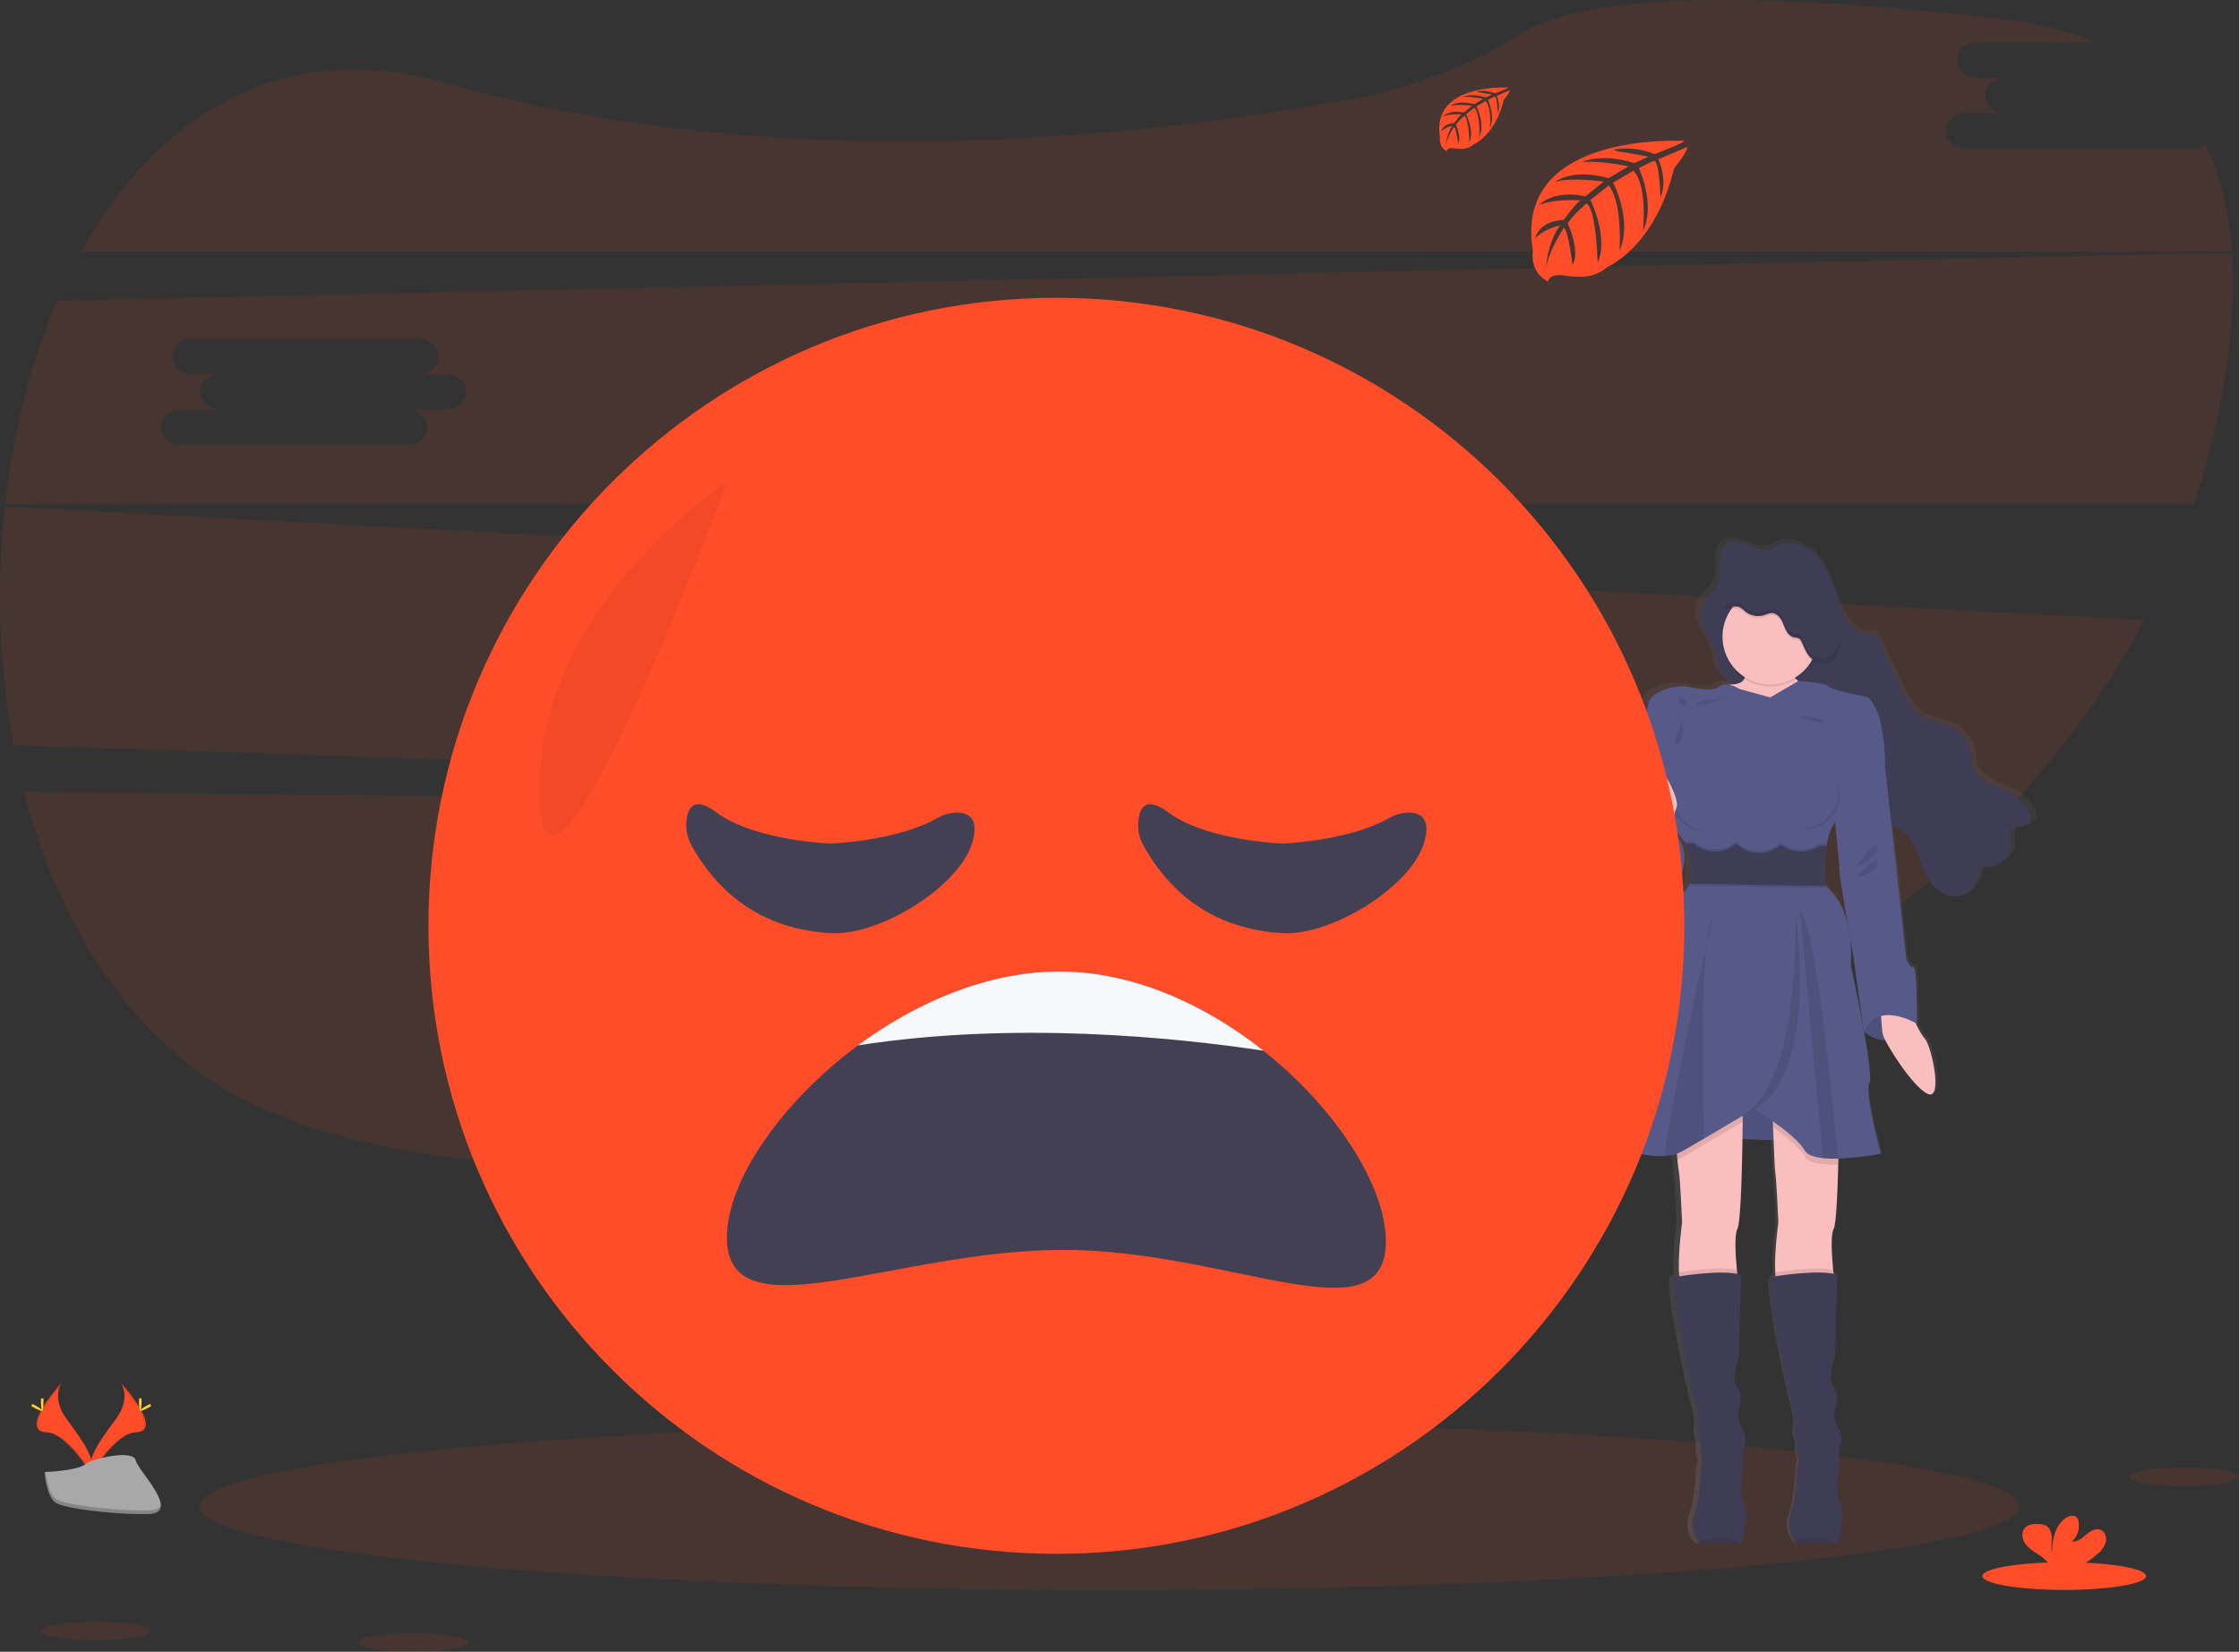 <svg width="496" height="366" viewBox="0 0 496 366" fill="none" xmlns="http://www.w3.org/2000/svg">
<rect x="0" y="0" width="496" height="366" fill="#333333" stroke="none"/>
<g clip-path="url(#clip0)">
<path opacity="0.1" d="M5.339 175.474C13.171 205.754 29.737 231.929 55.916 244.618C110.34 270.987 233.08 257.388 324.685 241.776C372.07 233.702 413.72 211.419 443.975 180.061L5.339 175.474Z" fill="#FF4D29"/>
<path opacity="0.1" d="M485.711 32.941H435.449C433.063 32.941 431.106 31.173 431.106 29.013C431.106 26.852 433.063 25.079 435.449 25.079H444.142C441.752 25.079 439.8 23.311 439.8 21.146C439.8 18.981 441.752 17.217 444.142 17.217H437.938C435.548 17.217 433.591 15.449 433.591 13.284C433.591 11.119 435.548 9.355 437.938 9.355H464.171C458.35 6.906 451.546 5.165 443.705 4.249C372.169 -4.064 346.63 1.434 337.621 7.086C326.392 14.219 313.918 19.168 300.855 21.674C256.721 29.915 174.183 39.829 99.374 18.516C62.193 7.903 34.557 25.815 17.996 55.756H494.44C493.818 47.055 491.956 39.017 488.538 31.985C487.728 32.61 486.733 32.947 485.711 32.941Z" fill="#FF4D29"/>
<path opacity="0.1" d="M1.078 112.271C-0.853 129.881 -0.197 147.679 3.026 165.099L444.313 179.71C456.461 167.106 466.782 152.861 474.975 137.39L1.078 112.271ZM175.612 149.957H166.924C169.313 149.957 171.27 151.73 171.27 153.89C171.27 156.051 169.313 157.819 166.924 157.819H116.662C114.276 157.819 112.32 156.051 112.32 153.89C112.32 151.73 114.276 149.957 116.662 149.957H125.355C122.965 149.957 121.013 148.189 121.013 146.028C121.013 143.868 122.965 142.095 125.355 142.095H119.146C116.756 142.095 114.799 140.327 114.799 138.166C114.799 136.006 116.756 134.233 119.146 134.233H169.408C171.798 134.233 173.75 136.001 173.75 138.166C173.75 140.331 171.798 142.095 169.408 142.095H175.612C178.002 142.095 179.955 143.863 179.955 146.028C179.955 148.193 178.002 149.957 175.612 149.957Z" fill="#FF4D29"/>
<path opacity="0.1" d="M494.458 56.027L12.679 66.627C6.817 80.263 2.931 95.68 1.141 111.657H486.017C489.172 102.31 491.514 92.707 493.015 82.956C494.462 73.569 495.039 64.489 494.458 56.027ZM98.959 90.782H90.27C92.66 90.782 94.617 92.554 94.617 94.715C94.617 96.876 92.66 98.648 90.27 98.648H40.008C37.623 98.648 35.666 96.876 35.666 94.715C35.666 92.554 37.623 90.782 40.008 90.782H48.702C46.312 90.782 44.359 89.013 44.359 86.853C44.359 84.692 46.312 82.92 48.702 82.92H42.493C40.103 82.92 38.146 81.151 38.146 78.991C38.146 76.83 40.103 75.058 42.493 75.058H92.755C95.144 75.058 97.097 76.826 97.097 78.991C97.097 81.156 95.144 82.92 92.755 82.92H98.959C101.349 82.92 103.301 84.692 103.301 86.853C103.301 89.013 101.349 90.782 98.959 90.782Z" fill="#FF4D29"/>
<path opacity="0.1" d="M245.777 352.319C357.087 352.319 447.321 344.015 447.321 333.771C447.321 323.528 357.087 315.223 245.777 315.223C134.468 315.223 44.233 323.528 44.233 333.771C44.233 344.015 134.468 352.319 245.777 352.319Z" fill="#FF4D29"/>
<path d="M451.19 180.571C451.187 180.54 451.187 180.508 451.19 180.476C451.19 180.427 451.19 180.382 451.19 180.336C451.099 179.82 450.904 179.327 450.617 178.889C449.585 177.236 448.148 175.876 446.442 174.937C443.466 173.304 439.376 172.605 438.186 169.488C437.82 168.523 437.811 167.472 437.631 166.462C437.316 164.887 436.592 163.424 435.532 162.218C434.472 161.012 433.114 160.107 431.593 159.592C430.178 159.118 428.649 158.988 427.274 158.401C424.199 157.093 422.575 153.868 421.2 150.886C419.421 147.037 417.641 143.187 415.862 139.335C414.509 140.016 412.759 139.695 411.492 138.843C410.271 137.934 409.299 136.731 408.665 135.347C406.83 131.784 406.041 127.747 403.886 124.355C401.73 120.963 397.424 118.283 393.619 119.758C392.876 120.13 392.107 120.448 391.319 120.71C388.059 121.472 384.452 117.746 381.661 119.555C381.197 119.853 380.819 120.266 380.565 120.755C380.563 120.725 380.563 120.695 380.565 120.665C380.202 121.399 379.999 122.201 379.97 123.019C379.97 123.186 379.97 123.349 379.97 123.507C379.97 123.534 379.97 123.561 379.97 123.588C379.97 124.237 380.01 124.896 380.019 125.554C380.03 126.108 379.987 126.66 379.893 127.205V127.16C379.84 127.467 379.762 127.769 379.659 128.062C378.933 130.011 376.922 131.288 375.979 133.119V133.029C375.873 133.228 375.781 133.434 375.704 133.647C375.537 134.127 375.45 134.631 375.447 135.14C375.366 138.581 379.014 141.82 379.438 145.514C379.74 148.13 380.34 148.969 382.563 150.449L383.05 150.774C382.856 150.774 382.657 150.801 382.436 150.805C382.35 150.807 382.264 150.816 382.179 150.832C381.787 150.724 381.376 150.705 380.975 150.775C380.574 150.845 380.194 151.003 379.862 151.238C378.157 152.591 374.126 151.549 372.336 151.238C370.546 150.927 364.414 151.766 363.557 155.167C362.7 158.568 361.23 165.587 361.23 165.587C361.23 165.587 361.23 170.039 360.685 170.869C360.664 170.927 360.664 170.991 360.685 171.049C360.685 172.298 360.73 179.809 359.522 181.744C359.224 182.195 359.246 183.192 359.467 184.419C358.196 186.056 357.001 187.969 357.213 189.223C357.601 191.789 362.804 199.859 370.262 195.537C370.262 195.537 374.505 187.775 369.166 183.647L369.396 182.745C371.01 184.73 372.205 186.155 372.205 186.155C372.205 186.155 372.268 186.322 372.368 186.606H372.205C372.902 188.503 373.324 190.49 373.459 192.506C373.438 193.246 373.305 193.977 373.062 194.676H373.202C373.161 194.829 373.116 194.983 373.062 195.127C372.8 195.889 372.311 196.552 371.66 197.026C367.931 199.669 363.661 218.546 363.661 218.546C363.661 218.546 355.202 249.061 353.511 250.798C352.113 252.223 360.897 256.237 367.489 255.759C368.409 255.705 369.318 255.532 370.194 255.245C370.235 255.696 370.28 256.147 370.325 256.558C370.465 257.911 370.609 259.165 370.699 259.557C370.934 260.541 371.398 270.581 371.398 270.581C371.398 270.581 370.447 277.104 370.677 281.642C370.677 281.953 370.717 282.251 370.744 282.544L369.924 282.67C368.679 285.467 373.806 308.8 374.505 310.762C374.968 312.309 375.229 313.908 375.281 315.521C375.281 315.521 374.83 317.181 375.204 318.088C375.437 318.642 375.589 319.227 375.655 319.824C375.655 319.824 375.348 321.331 375.813 322.314C376.277 323.298 375.736 325.021 375.736 325.021C375.736 325.021 375.583 331.818 374.185 335.517C373.804 336.512 373.693 337.591 373.864 338.643C374.034 339.695 374.479 340.683 375.154 341.507C375.251 341.636 375.357 341.758 375.47 341.873C375.47 341.873 383.18 341.936 384.537 341.873H384.713C385.259 341.796 386.657 335.679 385.412 332.734C384.168 329.788 385.259 326.162 385.259 326.162V320.803C385.259 320.803 386.657 319.513 385.259 316.744C383.861 313.974 384.091 313.135 384.091 313.135C384.091 313.135 385.647 308.678 384.014 307.244C382.382 305.81 384.326 300.37 384.326 300.37L384.876 282.237C384.588 282.143 384.294 282.068 383.996 282.011C383.965 281.714 383.933 281.407 383.902 281.082C383.582 277.798 383.307 273.333 384.019 272.061C384.731 270.789 385.074 259.684 385.187 251.966L392.293 252.237C392.442 255.845 392.6 259.138 392.699 259.557C392.933 260.541 393.402 270.581 393.402 270.581C393.402 270.581 392.446 277.104 392.676 281.642C392.676 281.953 392.717 282.251 392.744 282.544L391.923 282.67C390.679 285.467 395.805 308.8 396.504 310.762C396.968 312.309 397.23 313.908 397.284 315.521C397.284 315.521 396.834 317.181 397.203 318.088C397.436 318.642 397.588 319.227 397.654 319.824C397.654 319.824 397.348 321.331 397.812 322.314C398.276 323.298 397.735 325.021 397.735 325.021C397.735 325.021 397.582 331.818 396.184 335.517C395.81 336.514 395.705 337.592 395.881 338.642C396.056 339.693 396.506 340.678 397.185 341.498C397.282 341.627 397.388 341.749 397.501 341.863C397.501 341.863 405.211 341.927 406.569 341.863H406.744C407.29 341.787 408.688 335.67 407.443 332.725C406.199 329.779 407.29 326.153 407.29 326.153V320.803C407.29 320.803 408.688 319.513 407.29 316.744C405.892 313.974 406.122 313.135 406.122 313.135C406.122 313.135 407.678 308.678 406.045 307.244C404.413 305.81 406.357 300.37 406.357 300.37L406.916 282.237C406.62 282.142 406.319 282.066 406.014 282.011C405.982 281.714 405.951 281.407 405.919 281.082C405.599 277.798 405.324 273.333 406.036 272.061C406.609 271.019 406.938 264.307 407.087 257.753C407.087 257.302 407.087 256.851 407.123 256.4C410.388 256.264 413.64 255.899 416.854 255.308C416.854 255.308 413.052 241.862 414.216 239.674C414.716 238.732 413.995 233.711 413.007 228.303C414.385 229.418 416.096 230.038 417.868 230.062C419.568 233.332 424.74 240.856 427.653 242.015C431.07 243.369 428.505 231.37 426.877 229.634C426.107 228.685 425.458 227.644 424.947 226.535C424.992 226.481 425.042 226.436 425.087 226.386C425.132 226.336 425.168 213.621 424.388 213.851C423.608 214.081 422.679 211.961 422.679 211.961L420.271 190.819L419.261 181.969C420.105 182.592 421.106 182.989 421.967 183.607C424.311 185.325 425.078 188.343 426.106 191.013C426.954 193.21 428.144 195.389 430.097 196.769C432.049 198.149 434.912 198.514 436.86 197.116C438.664 195.804 439.196 193.435 439.593 191.275C442.866 192.425 446.838 189.349 446.415 185.988C446.311 185.158 446.004 184.252 446.437 183.526C447.303 182.091 450.044 182.926 450.946 181.509C451.098 181.264 451.176 180.981 451.172 180.693C451.185 180.63 451.19 180.603 451.19 180.571ZM407.403 192.2C407.353 193.007 408.462 199.493 409.364 204.626C408.625 201.428 407.141 198.014 404.219 195.673C404.219 195.673 404.219 195.51 404.183 195.222H404.219C404.219 195.222 404.098 193.932 404.08 192.096C404.085 190.468 404.205 188.844 404.44 187.233V187.193H404.382C404.382 187.057 404.418 186.918 404.44 186.782C404.619 185.423 404.988 184.096 405.536 182.84C405.778 182.348 406.057 181.874 406.37 181.424C406.853 185.785 407.448 191.383 407.403 192.2ZM409.829 207.229C410.225 209.444 410.509 211 410.509 211L412.904 227.446V227.523C411.614 220.581 409.968 213.264 409.968 213.264C410.136 211.253 410.089 209.23 409.829 207.229Z" fill="url(#paint0_linear)"/>
<path d="M380.484 146.416C380.033 142.248 375.524 138.653 376.877 134.689C377.612 132.528 379.911 131.206 380.687 129.059C381.201 127.643 380.971 126.087 380.975 124.58C380.98 123.074 381.332 121.391 382.585 120.557C385.29 118.752 388.771 122.465 391.928 121.707C392.691 121.446 393.434 121.129 394.151 120.76C397.835 119.294 402.001 121.964 404.07 125.338C406.14 128.712 406.916 132.735 408.692 136.281C409.299 137.65 410.238 138.845 411.425 139.759C412.651 140.607 414.328 140.927 415.654 140.25L420.817 151.752C422.17 154.716 423.721 157.927 426.679 159.231C428.004 159.813 429.483 159.944 430.854 160.417C432.344 160.943 433.669 161.851 434.698 163.05C435.727 164.25 436.423 165.698 436.716 167.251C436.892 168.261 436.896 169.308 437.252 170.269C438.402 173.372 442.356 174.067 445.238 175.681C446.905 176.622 448.302 177.975 449.296 179.61C449.747 180.391 450.134 181.415 449.652 182.181C448.782 183.589 446.135 182.759 445.296 184.189C444.872 184.91 445.17 185.812 445.296 186.642C445.707 189.985 441.86 193.048 438.695 191.902C438.312 194.053 437.793 196.413 436.053 197.716C434.182 199.114 431.409 198.745 429.519 197.373C427.63 196.002 426.485 193.832 425.664 191.645C424.668 188.983 423.924 185.979 421.656 184.27C420.835 183.656 419.852 183.259 419.049 182.641C417.246 181.261 416.344 178.983 415.699 176.778C414.865 174.026 414.202 171.198 412.994 168.6C411.785 166.002 409.874 163.584 407.254 162.398C404.796 161.292 401.965 161.365 399.426 160.467C395.057 158.924 391.824 155.248 387.477 153.516C386.088 152.932 384.771 152.187 383.555 151.297C381.368 149.858 380.772 149.023 380.484 146.416Z" fill="#3F3D56"/>
<g opacity="0.1">
<path opacity="0.1" d="M380.89 128.175C380.983 127.999 381.064 127.816 381.133 127.629C381.643 126.213 381.417 124.657 381.422 123.15C381.421 122.648 381.468 122.146 381.561 121.653C381.145 122.544 380.943 123.52 380.971 124.503C380.966 125.717 381.111 126.989 380.89 128.175Z" fill="black"/>
<path opacity="0.1" d="M436.477 196.3C434.606 197.694 431.833 197.328 429.943 195.952C428.054 194.577 426.904 192.416 426.106 190.219C425.11 187.558 424.37 184.554 422.098 182.844C421.282 182.231 420.294 181.83 419.496 181.216C417.692 179.836 416.791 177.558 416.141 175.375C415.307 172.623 414.649 169.795 413.436 167.197C412.223 164.599 410.32 162.181 407.696 160.995C405.243 159.89 402.411 159.962 399.873 159.064C395.499 157.522 392.266 153.845 387.924 152.113C386.534 151.527 385.216 150.783 383.997 149.894C381.859 148.419 381.291 147.585 380.976 144.982C380.525 141.076 376.557 137.67 377.174 133.989C377.074 134.188 376.985 134.393 376.908 134.603C375.556 138.572 380.065 142.167 380.516 146.331C380.809 148.933 381.417 149.768 383.537 151.243C384.756 152.131 386.074 152.876 387.464 153.462C391.806 155.194 395.039 158.875 399.413 160.413C401.951 161.315 404.783 161.238 407.236 162.343C409.86 163.53 411.745 165.952 412.976 168.546C414.207 171.139 414.865 173.958 415.681 176.723C416.344 178.907 417.214 181.184 419.036 182.565C419.852 183.178 420.84 183.58 421.638 184.193C423.892 185.903 424.65 188.907 425.646 191.568C426.467 193.756 427.617 195.921 429.506 197.292C431.395 198.663 434.168 199.033 436.04 197.639C437.234 196.737 437.843 195.362 438.244 193.887C437.888 194.838 437.276 195.673 436.477 196.3Z" fill="black"/>
<path opacity="0.1" d="M445.743 182.772C445.57 183.096 445.495 183.462 445.526 183.828C446.545 182.822 448.845 183.413 449.648 182.118C449.834 181.798 449.907 181.425 449.855 181.058C448.809 182.051 446.509 181.46 445.743 182.772Z" fill="black"/>
<path opacity="0.1" d="M439.119 190.486C439.034 190.937 438.948 191.419 438.84 191.888C441.599 192.75 444.787 190.535 445.238 187.739C444.142 189.89 441.437 191.329 439.119 190.486Z" fill="black"/>
</g>
<path d="M386.309 148.586C386.309 148.586 387.811 151.617 383.378 151.68C378.946 151.743 386.232 171.365 386.232 171.365L393.6 180.747L402.767 175.785L403.295 162.1L403.971 153.832C403.971 153.832 395.404 151.049 396.982 147.368C398.56 143.687 386.309 148.586 386.309 148.586Z" fill="#FBBEBE"/>
<path d="M412.917 228.587C412.917 228.587 418.328 233.914 424.64 226.846L419.793 221.699H413.661L412.917 228.587Z" fill="#575A89"/>
<path opacity="0.1" d="M413.503 221.699L412.759 228.587C412.759 228.587 418.17 233.914 424.483 226.846" fill="black"/>
<path d="M422.607 222.637C422.607 222.637 424.785 228.352 426.363 230.08C427.941 231.808 430.421 243.761 427.116 242.408C423.811 241.055 417.498 230.982 417.119 229.255C416.74 227.527 416.596 222.637 416.596 222.637H422.607Z" fill="#FBBEBE"/>
<path d="M375.339 251.957L404.494 253.084L401.112 240.752L386.426 240.455L375.339 251.957Z" fill="#575A89"/>
<path opacity="0.1" d="M379.393 251.957L408.552 253.084L405.171 240.752L390.48 240.455L379.393 251.957Z" fill="black"/>
<path d="M384.88 272.313C384.19 273.599 384.456 278.047 384.767 281.335C384.966 283.428 385.182 285.038 385.182 285.038C385.182 285.038 374.284 288.421 372.633 285.489C372.214 284.745 372.007 283.441 371.935 281.912C371.709 277.402 372.633 270.902 372.633 270.902C372.633 270.902 372.183 260.906 371.957 259.927C371.867 259.535 371.727 258.29 371.592 256.941C371.393 254.938 371.204 252.71 371.204 252.71L386.084 244.816C386.084 244.816 386.084 246.296 386.057 248.574C385.976 255.728 385.737 270.735 384.88 272.313Z" fill="#FBBEBE"/>
<path opacity="0.1" d="M385.182 285.038C385.182 285.038 374.284 288.421 372.633 285.489C372.214 284.745 372.007 283.441 371.935 281.912C374.189 281.569 381.052 280.622 384.767 281.335C384.966 283.428 385.182 285.038 385.182 285.038Z" fill="black"/>
<path d="M385.556 341.873H385.385C384.073 341.922 376.615 341.873 376.615 341.873C376.506 341.758 376.403 341.638 376.308 341.512C375.649 340.686 375.214 339.705 375.044 338.662C374.874 337.619 374.976 336.55 375.339 335.558C376.692 331.872 376.84 325.106 376.84 325.106C376.84 325.106 377.368 323.379 376.917 322.4C376.466 321.421 376.764 319.919 376.764 319.919C376.695 319.325 376.543 318.744 376.313 318.192C375.939 317.289 376.39 315.634 376.39 315.634C376.338 314.03 376.085 312.439 375.637 310.898C374.96 308.945 370 285.715 371.204 282.932C371.204 282.932 381.724 281.127 385.71 282.481L385.182 300.523C385.182 300.523 383.302 305.936 384.88 307.366C386.458 308.796 384.957 313.23 384.957 313.23C384.957 313.23 384.731 314.055 386.084 316.838C387.437 319.621 386.084 320.898 386.084 320.898V326.234C386.084 326.234 385.033 329.843 386.233 332.775C387.432 335.706 386.084 341.778 385.556 341.873Z" fill="#3F3D56"/>
<path d="M406.203 272.313C405.513 273.599 405.779 278.047 406.09 281.335C406.289 283.428 406.505 285.038 406.505 285.038C406.505 285.038 395.607 288.421 393.957 285.489C393.537 284.745 393.33 283.441 393.258 281.912C393.032 277.402 393.957 270.902 393.957 270.902C393.957 270.902 393.506 260.906 393.28 259.927C393.159 259.399 392.947 254.366 392.78 249.85C392.64 245.998 392.527 242.516 392.527 242.516L407.407 244.816C407.407 244.816 407.407 251.361 407.222 258.087C407.06 264.609 406.758 271.294 406.203 272.313Z" fill="#FBBEBE"/>
<path opacity="0.1" d="M406.505 285.038C406.505 285.038 395.607 288.421 393.957 285.489C393.537 284.745 393.33 283.441 393.258 281.912C395.512 281.569 402.375 280.622 406.09 281.335C406.289 283.428 406.505 285.038 406.505 285.038Z" fill="black"/>
<path d="M406.879 341.873H406.708C405.396 341.922 397.938 341.873 397.938 341.873C397.829 341.758 397.727 341.638 397.631 341.512C396.972 340.686 396.537 339.705 396.367 338.662C396.197 337.619 396.299 336.55 396.662 335.558C398.015 331.854 398.15 325.088 398.15 325.088C398.15 325.088 398.678 323.361 398.227 322.382C397.776 321.403 398.073 319.901 398.073 319.901C398.004 319.307 397.852 318.726 397.622 318.173C397.248 317.271 397.699 315.616 397.699 315.616C397.647 314.012 397.395 312.421 396.946 310.88C396.27 308.927 391.31 285.697 392.514 282.914C392.514 282.914 403.033 281.109 407.019 282.462L406.492 300.505C406.492 300.505 404.611 305.918 406.19 307.348C407.768 308.778 406.266 313.212 406.266 313.212C406.266 313.212 406.041 314.037 407.393 316.82C408.746 319.603 407.393 320.88 407.393 320.88V326.216C407.393 326.216 406.343 329.825 407.542 332.756C408.742 335.688 407.407 341.778 406.879 341.873Z" fill="#3F3D56"/>
<path opacity="0.1" d="M392.171 152.131C398.023 152.131 402.767 147.385 402.767 141.531C402.767 135.677 398.023 130.931 392.171 130.931C386.319 130.931 381.575 135.677 381.575 141.531C381.575 147.385 386.319 152.131 392.171 152.131Z" fill="black"/>
<path d="M392.171 151.68C398.023 151.68 402.767 146.934 402.767 141.08C402.767 135.226 398.023 130.48 392.171 130.48C386.319 130.48 381.575 135.226 381.575 141.08C381.575 146.934 386.319 151.68 392.171 151.68Z" fill="#FBBEBE"/>
<path opacity="0.1" d="M371.204 252.71L386.084 244.816C386.084 244.816 386.084 246.296 386.057 248.574C383.883 249.873 380.605 251.826 377.454 253.671C375.74 254.677 374.067 255.651 372.633 256.467C372.3 256.648 371.952 256.799 371.592 256.919C371.393 254.938 371.204 252.71 371.204 252.71Z" fill="black"/>
<path opacity="0.1" d="M407.407 244.798C407.407 244.798 407.407 251.343 407.222 258.069H407.168C406.056 258.108 404.943 258.074 403.836 257.965C401.893 257.757 400.337 257.243 399.778 256.224C398.646 254.239 395.476 251.713 392.798 249.832C392.658 245.98 392.545 242.498 392.545 242.498L407.407 244.798Z" fill="black"/>
<path d="M404.639 187.472C404.262 190.408 404.189 193.376 404.422 196.327C411.258 201.965 409.982 213.842 409.982 213.842C409.982 213.842 415.244 237.902 414.117 240.08C412.989 242.259 416.669 255.642 416.669 255.642C413.533 256.237 410.357 256.601 407.168 256.734C406.056 256.773 404.943 256.738 403.836 256.63C401.893 256.422 400.337 255.908 399.778 254.889C397.677 251.208 388.582 245.719 388.582 245.719C388.582 245.719 382.82 249.174 377.454 252.318C375.74 253.323 374.068 254.298 372.634 255.114C371.47 255.732 370.184 256.084 368.869 256.147C362.488 256.621 353.989 252.624 355.342 251.208C356.996 249.476 365.189 219.106 365.189 219.106C365.189 219.106 369.32 200.31 372.927 197.68C373.559 197.202 374.031 196.543 374.28 195.79C375.515 192.357 373.45 186.854 373.45 186.854C373.45 186.854 361.803 172.497 362.326 171.667C362.849 170.837 362.854 166.407 362.854 166.407C362.854 166.407 364.283 159.416 365.108 156.033C365.933 152.65 371.872 151.82 373.599 152.122C375.326 152.424 379.23 153.475 380.881 152.122C382.531 150.769 385.318 152.65 385.318 152.65L392.162 154.535L398.317 150.927C398.317 150.927 404.485 151.243 405.013 152.068C405.54 152.894 413.657 154.477 413.657 154.477C417.787 157.255 417.638 170.49 417.638 170.49C417.638 170.49 407.718 179.132 405.689 183.571C405.164 184.817 404.81 186.13 404.639 187.472Z" fill="#575A89"/>
<path d="M415.392 168.658L417.647 170.463L419.978 191.437L422.305 212.488C422.305 212.488 423.206 214.595 423.959 214.369C424.712 214.144 424.636 226.846 424.636 226.846C424.636 226.846 416.006 221.537 412.912 228.587L410.505 211.586C410.505 211.586 407.42 194.22 407.497 192.867C407.574 191.514 405.919 176.854 405.919 176.854L415.392 168.658Z" fill="#575A89"/>
<path d="M363.99 169.637L362.335 171.667C362.335 171.667 362.488 180.386 361.208 182.493C359.927 184.599 364.743 196.927 366.547 196.173C368.35 195.42 372.408 176.178 372.408 175.952C372.408 175.727 363.99 169.637 363.99 169.637Z" fill="#575A89"/>
<path d="M363.841 182.042C363.841 182.042 358.579 187.378 358.953 189.935C359.327 192.493 364.364 200.526 371.578 196.21C371.578 196.21 378.27 183.62 363.841 182.042Z" fill="#575A89"/>
<path opacity="0.1" d="M385.385 341.886C384.073 341.936 376.615 341.886 376.615 341.886C376.506 341.772 376.404 341.651 376.309 341.525C378.216 340.876 382.337 339.901 385.385 341.886Z" fill="black"/>
<path opacity="0.1" d="M406.717 341.886C405.405 341.936 397.947 341.886 397.947 341.886C397.838 341.772 397.736 341.651 397.641 341.525C399.539 340.876 403.66 339.901 406.717 341.886Z" fill="black"/>
<path opacity="0.1" d="M377.986 209.665C376.836 220.698 377.214 242.593 377.453 252.318C375.74 253.324 374.067 254.298 372.633 255.114C371.47 255.732 370.184 256.084 368.868 256.147C368.39 253.206 375.01 222.998 377.986 209.665Z" fill="black"/>
<path opacity="0.1" d="M379.393 203.404C379.361 203.562 378.815 205.962 377.986 209.665C378.31 206.503 378.761 204.234 379.393 203.404Z" fill="black"/>
<path opacity="0.1" d="M397.699 202.213C397.699 202.213 404.088 242.358 385.168 247.32C385.164 247.302 398.258 245.313 397.699 202.213Z" fill="black"/>
<path opacity="0.1" d="M407.168 256.734C406.056 256.773 404.943 256.739 403.836 256.63L398.732 201.74C401.987 203.869 405.883 242.823 407.168 256.734Z" fill="black"/>
<path opacity="0.1" d="M384.281 134.846C384.619 134.819 384.96 134.855 385.286 134.95C385.765 135.189 386.196 135.513 386.558 135.906C387.146 136.398 387.849 136.732 388.601 136.878C389.353 137.024 390.13 136.977 390.859 136.741C391.373 136.511 391.919 136.359 392.478 136.29C393.339 136.29 394.083 136.921 394.53 137.643C394.976 138.365 395.206 139.222 395.589 139.993C395.972 140.764 396.586 141.495 397.429 141.685C397.833 141.7 398.231 141.792 398.601 141.955C398.828 142.14 399.002 142.381 399.106 142.654C399.81 144.174 400.369 145.97 401.87 146.714C402.423 146.97 403.025 147.101 403.633 147.097C404.252 147.143 404.873 147.031 405.437 146.773C405.992 146.462 406.451 146.005 406.762 145.451C407.7 143.899 407.809 141.978 407.588 140.178C407.312 137.908 406.504 135.734 405.229 133.836C403.886 131.916 402.058 130.387 399.931 129.405C397.804 128.423 395.455 128.024 393.123 128.247C392.309 128.339 391.503 128.49 390.71 128.698C387.843 129.465 385.029 130.9 383.289 133.304C382.868 133.904 382.405 134.474 381.904 135.009C382.693 134.932 383.487 134.864 384.281 134.846Z" fill="black"/>
<path d="M384.281 134.395C384.619 134.368 384.96 134.404 385.286 134.499C385.765 134.738 386.196 135.062 386.558 135.455C387.146 135.947 387.849 136.281 388.601 136.427C389.353 136.573 390.13 136.526 390.859 136.29C391.373 136.06 391.919 135.908 392.478 135.839C393.339 135.839 394.083 136.47 394.53 137.192C394.976 137.914 395.206 138.771 395.589 139.542C395.972 140.313 396.586 141.044 397.429 141.233C397.833 141.249 398.231 141.341 398.601 141.504C398.828 141.689 399.002 141.93 399.106 142.203C399.81 143.723 400.369 145.519 401.87 146.263C402.423 146.519 403.025 146.65 403.633 146.646C404.252 146.692 404.873 146.58 405.437 146.322C405.992 146.011 406.451 145.554 406.762 145C407.7 143.448 407.809 141.527 407.588 139.727C407.312 137.457 406.504 135.283 405.229 133.385C403.886 131.465 402.058 129.936 399.931 128.954C397.804 127.972 395.455 127.572 393.123 127.796C392.309 127.888 391.503 128.039 390.71 128.247C387.843 129.014 385.029 130.448 383.289 132.853C382.868 133.453 382.405 134.023 381.904 134.558C382.693 134.481 383.487 134.413 384.281 134.395Z" fill="#3F3D56"/>
<path opacity="0.1" d="M372.783 159.637C372.783 159.637 373.31 163.85 371.506 164.901C369.703 165.952 372.783 159.637 372.783 159.637Z" fill="black"/>
<path opacity="0.1" d="M411.032 192.267C411.032 192.267 415.316 185.952 415.92 187.756C416.524 189.561 411.032 192.267 411.032 192.267Z" fill="black"/>
<path opacity="0.1" d="M411.334 194.369C411.334 194.369 415.559 189.182 415.965 191.212C416.371 193.241 411.334 194.369 411.334 194.369Z" fill="black"/>
<path opacity="0.1" d="M398.925 188.194C397.393 188.216 395.898 187.723 394.678 186.796H394.308C393.043 187.952 391.382 188.577 389.668 188.541C388.778 188.562 387.892 188.402 387.065 188.07C386.238 187.738 385.487 187.242 384.857 186.611H384.366C383.068 187.669 381.437 188.232 379.763 188.201C378.089 188.171 376.48 187.548 375.222 186.444L373.458 186.412C373.458 186.412 375.524 191.915 374.288 195.348L404.422 195.885C404.189 192.934 404.261 189.966 404.638 187.03V186.99L402.983 186.958C401.793 187.784 400.374 188.216 398.925 188.194Z" fill="black"/>
<path opacity="0.1" d="M398.925 189.096C397.393 189.118 395.898 188.626 394.678 187.698H394.308C393.043 188.854 391.382 189.479 389.668 189.443C388.778 189.464 387.892 189.304 387.065 188.972C386.238 188.64 385.487 188.144 384.857 187.513H384.366C383.068 188.571 381.437 189.134 379.763 189.104C378.089 189.073 376.48 188.45 375.222 187.346L373.458 187.314C373.458 187.314 375.524 192.817 374.288 196.25L404.422 196.787C404.189 193.836 404.261 190.869 404.638 187.932V187.892L402.983 187.86C401.793 188.686 400.374 189.118 398.925 189.096Z" fill="black"/>
<path d="M398.925 188.645C397.393 188.667 395.898 188.175 394.678 187.247H394.308C393.043 188.403 391.382 189.028 389.668 188.992C388.778 189.013 387.892 188.853 387.065 188.521C386.238 188.189 385.487 187.693 384.857 187.062H384.366C383.068 188.12 381.437 188.683 379.763 188.653C378.089 188.622 376.48 187.999 375.222 186.895L373.458 186.863C373.458 186.863 375.524 192.366 374.288 195.799L404.422 196.336C404.189 193.385 404.261 190.417 404.638 187.481V187.441L402.983 187.409C401.793 188.235 400.374 188.667 398.925 188.645Z" fill="#3F3D56"/>
<path opacity="0.1" d="M397.586 158.568C397.586 158.568 403.931 158.974 403.971 159.876C404.012 160.778 397.586 158.568 397.586 158.568Z" fill="black"/>
<path opacity="0.1" d="M382.175 154.72C382.175 154.72 375.83 155.126 375.79 156.029C375.749 156.931 382.175 154.72 382.175 154.72Z" fill="black"/>
<path opacity="0.1" d="M406.42 173.165C406.357 173.119 406.294 173.083 406.23 173.043C407.854 174.504 407.583 177.698 405.59 180.332C403.597 182.966 400.572 184.062 398.732 182.88C398.791 182.93 398.84 182.984 398.903 183.034C400.707 184.414 403.863 183.332 405.946 180.607C408.029 177.883 408.232 174.549 406.42 173.165Z" fill="black"/>
<path opacity="0.1" d="M371.569 179.994C369.964 177.098 370.172 173.9 371.989 172.686C371.921 172.718 371.849 172.745 371.781 172.781C369.788 173.891 369.527 177.215 371.177 180.21C372.827 183.205 375.803 184.721 377.796 183.629C377.862 183.591 377.925 183.549 377.986 183.503C375.997 184.405 373.175 182.89 371.569 179.994Z" fill="black"/>
<path opacity="0.1" d="M373.716 155.573L373.134 156.475L371.65 155.686L372.43 154.486C372.946 154.73 373.389 155.105 373.716 155.573Z" fill="black"/>
<path d="M364.292 188.956C364.292 188.956 365.613 182.741 363.841 180.765C362.069 178.789 362.637 168.433 365.342 168.658C368.048 168.884 372.106 177.075 371.43 178.807C370.753 180.539 368.197 189.407 368.197 189.407L364.292 188.956Z" fill="#FBBEBE"/>
<path opacity="0.1" d="M406.717 144.111C406.405 144.665 405.946 145.123 405.391 145.433C404.827 145.691 404.207 145.803 403.588 145.758C402.979 145.761 402.377 145.63 401.825 145.374C400.323 144.625 399.764 142.83 399.061 141.315C398.972 141.041 398.813 140.796 398.601 140.602C398.236 140.436 397.843 140.339 397.442 140.318C396.599 140.128 395.99 139.393 395.602 138.626C395.215 137.859 394.985 137.011 394.543 136.276C394.101 135.541 393.352 134.896 392.491 134.923C391.931 134.997 391.385 135.157 390.872 135.397C390.143 135.631 389.366 135.677 388.614 135.53C387.862 135.383 387.159 135.049 386.571 134.558C386.209 134.164 385.778 133.84 385.299 133.601C384.973 133.506 384.632 133.471 384.294 133.498C383.775 133.498 383.261 133.547 382.743 133.588C382.486 133.925 382.21 134.247 381.917 134.553C382.707 134.486 383.5 134.418 384.294 134.4C384.632 134.373 384.973 134.408 385.299 134.504C385.778 134.742 386.209 135.066 386.571 135.46C387.159 135.951 387.862 136.286 388.614 136.432C389.366 136.579 390.143 136.533 390.872 136.299C391.385 136.059 391.931 135.9 392.491 135.825C393.352 135.825 394.096 136.457 394.543 137.178C394.989 137.9 395.219 138.757 395.602 139.528C395.986 140.3 396.599 141.03 397.442 141.22C397.843 141.242 398.236 141.338 398.601 141.504C398.828 141.689 399.002 141.93 399.106 142.203C399.809 143.723 400.368 145.519 401.87 146.263C402.422 146.519 403.024 146.65 403.633 146.646C404.252 146.692 404.872 146.58 405.437 146.321C405.992 146.011 406.45 145.554 406.762 145C407.462 143.725 407.776 142.273 407.664 140.823C407.63 141.981 407.304 143.112 406.717 144.111Z" fill="black"/>
<path d="M366.289 193.887C368.53 193.887 370.347 192.655 370.347 191.135C370.347 189.615 368.53 188.384 366.289 188.384C364.048 188.384 362.231 189.615 362.231 191.135C362.231 192.655 364.048 193.887 366.289 193.887Z" fill="#575A89"/>
<path d="M234.013 344.295C310.837 344.295 373.116 281.993 373.116 205.141C373.116 128.288 310.837 65.987 234.013 65.987C157.189 65.987 94.91 128.288 94.91 205.141C94.91 281.993 157.189 344.295 234.013 344.295Z" fill="#FF4D29"/>
<path d="M307.001 275.07C307.001 297.036 272.48 276.946 235.47 276.946C198.46 276.946 161.026 296.207 161.026 274.24C161.026 261.713 172.957 244.293 190.073 231.641C202.969 222.105 218.804 215.276 234.712 215.276C251.071 215.276 267.096 222.669 279.879 232.818C296.012 245.615 307.001 262.81 307.001 275.07Z" fill="#444053"/>
<path d="M279.874 232.809C260.201 229.846 224.621 226.233 190.073 231.632C202.969 222.096 218.804 215.267 234.712 215.267C251.066 215.267 267.091 222.66 279.874 232.809Z" fill="#F6F8FB"/>
<path opacity="0.05" d="M161.025 106.912C161.025 106.912 119.123 133.71 119.466 175.627C119.809 217.545 161.025 106.912 161.025 106.912Z" fill="black"/>
<path d="M373.062 31.227C373.062 31.227 335.096 28.941 339.574 55.553C339.574 55.553 338.672 60.254 342.946 62.392C342.946 62.392 343.014 60.42 346.838 61.088C348.2 61.316 349.585 61.383 350.963 61.286C352.826 61.16 354.596 60.428 356.004 59.203C356.004 59.203 366.677 54.796 370.83 37.344C370.83 37.344 373.901 33.537 373.779 32.563L367.372 35.296C367.372 35.296 369.558 39.919 367.822 43.763C367.822 43.763 367.615 35.467 366.384 35.643C366.136 35.684 363.056 37.245 363.056 37.245C363.056 37.245 366.821 45.301 363.958 51.151C363.958 51.151 365.036 41.228 361.857 37.827L357.348 40.461C357.348 40.461 361.749 48.778 358.764 55.567C358.764 55.567 359.53 45.156 356.401 41.101L352.312 44.29C352.312 44.29 356.446 52.491 353.926 58.12C353.926 58.12 353.597 46 351.428 45.084C351.428 45.084 347.852 48.242 347.307 49.536C347.307 49.536 350.138 55.486 348.384 58.625C348.384 58.625 347.307 50.551 346.423 50.506C346.423 50.506 342.861 55.856 342.486 59.527C342.486 59.527 342.644 54.069 345.557 49.996C345.557 49.996 342.112 50.587 340.106 52.825C340.106 52.825 340.66 49.04 346.418 48.711C346.418 48.711 349.363 44.651 350.152 44.408C350.152 44.408 344.403 43.925 340.917 45.472C340.917 45.472 343.983 41.904 351.202 43.523L355.26 40.231C355.26 40.231 347.694 39.193 344.484 40.339C344.484 40.339 348.177 37.181 356.347 39.482L360.743 36.852C360.743 36.852 354.291 35.463 350.445 35.95C350.445 35.95 354.503 33.762 362.028 36.135L365.185 34.723C365.185 34.723 360.455 33.794 359.071 33.65C357.686 33.505 357.614 33.117 357.614 33.117C360.618 32.629 363.698 32.986 366.51 34.15C366.51 34.15 373.175 31.647 373.062 31.227Z" fill="#FF4D29"/>
<path d="M334.122 19.396C334.122 19.396 316.988 18.358 318.99 30.384C318.99 30.384 318.589 32.508 320.514 33.474C320.514 33.474 320.541 32.572 322.272 32.887C322.888 32.989 323.512 33.019 324.135 32.977C324.977 32.917 325.777 32.587 326.416 32.035C326.416 32.035 331.236 30.041 333.112 22.156C333.112 22.156 334.501 20.438 334.465 19.996L331.57 21.232C331.57 21.232 332.562 23.32 331.782 25.057C331.782 25.057 331.687 21.308 331.133 21.399C331.02 21.399 329.627 22.12 329.627 22.12C329.627 22.12 331.331 25.76 330.046 28.404C330.046 28.404 330.533 23.92 329.099 22.382L327.061 23.573C327.061 23.573 329.049 27.335 327.701 30.402C327.701 30.402 328.044 25.697 326.633 23.866L324.784 25.305C324.784 25.305 326.651 29.008 325.514 31.552C325.514 31.552 325.366 26.076 324.383 25.661C324.383 25.661 322.768 27.087 322.52 27.673C322.52 27.673 323.801 30.379 323.007 31.782C323.007 31.782 322.52 28.133 322.106 28.119C322.106 28.119 320.496 30.533 320.329 32.179C320.407 30.647 320.884 29.162 321.713 27.871C320.786 28.047 319.93 28.491 319.251 29.148C319.251 29.148 319.499 27.438 322.11 27.29C322.11 27.29 323.44 25.458 323.796 25.345C323.796 25.345 321.199 25.129 319.626 25.828C319.626 25.828 321.01 24.213 324.274 24.926L326.078 23.442C326.078 23.442 322.66 22.991 321.208 23.487C321.208 23.487 322.877 22.062 326.569 23.104L328.553 21.913C328.553 21.913 325.641 21.286 323.9 21.511C323.9 21.511 325.735 20.523 329.135 21.597L330.555 20.957C330.555 20.957 328.418 20.537 327.796 20.474C327.174 20.411 327.133 20.235 327.133 20.235C328.487 20.01 329.876 20.166 331.146 20.686C331.146 20.686 334.172 19.585 334.122 19.396Z" fill="#FF4D29"/>
<path opacity="0.1" d="M483.857 329.283C490.563 329.283 496 328.364 496 327.231C496 326.097 490.563 325.178 483.857 325.178C477.151 325.178 471.714 326.097 471.714 327.231C471.714 328.364 477.151 329.283 483.857 329.283Z" fill="#FF4D29"/>
<path opacity="0.1" d="M21.089 363.424C27.795 363.424 33.231 362.506 33.231 361.372C33.231 360.239 27.795 359.32 21.089 359.32C14.382 359.32 8.946 360.239 8.946 361.372C8.946 362.506 14.382 363.424 21.089 363.424Z" fill="#FF4D29"/>
<path opacity="0.1" d="M91.578 366C98.284 366 103.721 365.081 103.721 363.948C103.721 362.814 98.284 361.895 91.578 361.895C84.872 361.895 79.435 362.814 79.435 363.948C79.435 365.081 84.872 366 91.578 366Z" fill="#FF4D29"/>
<path d="M457.281 352.292C467.294 352.292 475.412 350.919 475.412 349.225C475.412 347.531 467.294 346.158 457.281 346.158C447.268 346.158 439.15 347.531 439.15 349.225C439.15 350.919 447.268 352.292 457.281 352.292Z" fill="#FF4D29"/>
<path d="M464.775 344.213C465.603 343.538 466.206 342.627 466.507 341.602C466.728 340.569 466.286 339.324 465.298 338.945C464.189 338.521 463.003 339.292 462.106 340.068C461.209 340.844 460.176 341.728 458.999 341.566C459.604 341.018 460.057 340.322 460.313 339.546C460.569 338.77 460.62 337.942 460.46 337.141C460.409 336.809 460.269 336.497 460.054 336.239C459.437 335.58 458.323 335.86 457.583 336.378C455.239 338.029 454.585 341.214 454.571 344.083C454.337 343.05 454.535 341.972 454.531 340.925C454.526 339.879 454.233 338.67 453.34 338.115C452.786 337.819 452.165 337.673 451.537 337.691C450.482 337.65 449.309 337.754 448.588 338.526C447.686 339.486 447.925 341.092 448.705 342.134C449.485 343.176 450.667 343.853 451.753 344.579C452.628 345.099 453.374 345.81 453.936 346.658C454.001 346.778 454.056 346.903 454.098 347.033H460.704C462.182 346.281 463.551 345.333 464.775 344.213Z" fill="#FF4D29"/>
<path d="M26.756 306.392C26.756 306.392 29.232 309.63 25.611 314.511C21.99 319.391 19.005 323.532 20.2 326.581C20.2 326.581 25.661 317.497 30.12 317.366C34.58 317.235 31.644 311.854 26.756 306.392Z" fill="#FF4D29"/>
<path opacity="0.1" d="M26.756 306.392C26.971 306.705 27.141 307.046 27.262 307.407C31.599 312.504 33.908 317.262 29.741 317.38C25.855 317.492 21.174 324.439 20.079 326.193C20.117 326.329 20.162 326.463 20.214 326.595C20.214 326.595 25.674 317.51 30.134 317.38C34.593 317.249 31.644 311.854 26.756 306.392Z" fill="black"/>
<path d="M31.36 310.519C31.36 311.66 31.23 312.585 31.072 312.585C30.914 312.585 30.788 311.683 30.788 310.519C30.788 309.355 30.945 309.914 31.108 309.914C31.27 309.914 31.36 309.378 31.36 310.519Z" fill="#FFD037"/>
<path d="M32.92 311.881C31.919 312.427 31.049 312.756 30.972 312.616C30.895 312.476 31.648 311.926 32.65 311.38C33.651 310.835 33.254 311.232 33.33 311.38C33.407 311.529 33.939 311.335 32.92 311.881Z" fill="#FFD037"/>
<path d="M13.671 306.392C13.671 306.392 11.196 309.63 14.812 314.511C18.428 319.391 21.418 323.532 20.223 326.581C20.223 326.581 14.758 317.497 10.303 317.366C5.848 317.235 8.779 311.854 13.671 306.392Z" fill="#FF4D29"/>
<path opacity="0.1" d="M13.671 306.392C13.454 306.703 13.284 307.045 13.166 307.407C8.828 312.504 6.515 317.262 10.686 317.38C14.569 317.492 19.253 324.439 20.345 326.193C20.308 326.329 20.264 326.463 20.214 326.595C20.214 326.595 14.749 317.51 10.294 317.38C5.839 317.249 8.779 311.854 13.671 306.392Z" fill="black"/>
<path d="M9.067 310.519C9.067 311.66 9.194 312.585 9.351 312.585C9.509 312.585 9.636 311.683 9.636 310.519C9.636 309.355 9.478 309.914 9.32 309.914C9.162 309.914 9.067 309.378 9.067 310.519Z" fill="#FFD037"/>
<path d="M7.485 311.881C8.486 312.427 9.361 312.756 9.437 312.616C9.514 312.476 8.761 311.926 7.76 311.38C6.759 310.835 7.151 311.232 7.079 311.38C7.007 311.529 6.484 311.335 7.485 311.881Z" fill="#FFD037"/>
<path d="M9.857 326.171C9.857 326.171 16.783 325.959 18.875 324.47C20.967 322.982 29.53 321.209 30.048 323.568C30.567 325.927 40.455 335.431 32.636 335.494C24.818 335.557 14.47 334.272 12.386 333.004C10.303 331.737 9.857 326.171 9.857 326.171Z" fill="#A8A8A8"/>
<path opacity="0.2" d="M32.767 334.687C24.949 334.75 14.6 333.465 12.517 332.197C10.93 331.232 10.299 327.763 10.087 326.162H9.857C9.857 326.162 10.308 331.751 12.377 333.018C14.447 334.286 24.809 335.571 32.627 335.508C34.882 335.508 35.662 334.683 35.621 333.496C35.306 334.222 34.449 334.674 32.767 334.687Z" fill="black"/>
<path d="M184.558 186.895C187.205 186.746 199.664 185.808 207.577 181.293C208.848 180.545 210.283 180.122 211.757 180.061C214.273 179.989 217.168 181.04 215.314 186.922C212.311 196.543 194.875 207.369 184.053 206.769C173.647 206.192 161.301 201.997 153.149 187.247C152.368 185.828 151.983 184.224 152.035 182.605C152.13 179.628 153.212 175.898 158.798 180.057C166.347 185.673 180.667 186.737 183.539 186.895C183.879 186.913 184.219 186.913 184.558 186.895Z" fill="#444053"/>
<path d="M284.658 186.895C287.305 186.746 299.763 185.808 307.677 181.293C308.947 180.545 310.383 180.122 311.856 180.061C314.372 179.989 317.267 181.04 315.414 186.922C312.411 196.543 294.975 207.369 284.153 206.769C273.746 206.192 261.401 201.997 253.248 187.247C252.467 185.828 252.082 184.224 252.135 182.605C252.229 179.628 253.311 175.898 258.898 180.057C266.446 185.673 280.767 186.737 283.639 186.895C283.978 186.913 284.319 186.913 284.658 186.895Z" fill="#444053"/>
</g>
<defs>
<linearGradient id="paint0_linear" x1="402.267" y1="341.904" x2="402.267" y2="119.059" gradientUnits="userSpaceOnUse">
<stop stop-color="#808080" stop-opacity="0.25"/>
<stop offset="0.54" stop-color="#808080" stop-opacity="0.12"/>
<stop offset="1" stop-color="#808080" stop-opacity="0.1"/>
</linearGradient>
<clipPath id="clip0">
<rect width="496" height="366" fill="white"/>
</clipPath>
</defs>
</svg>
